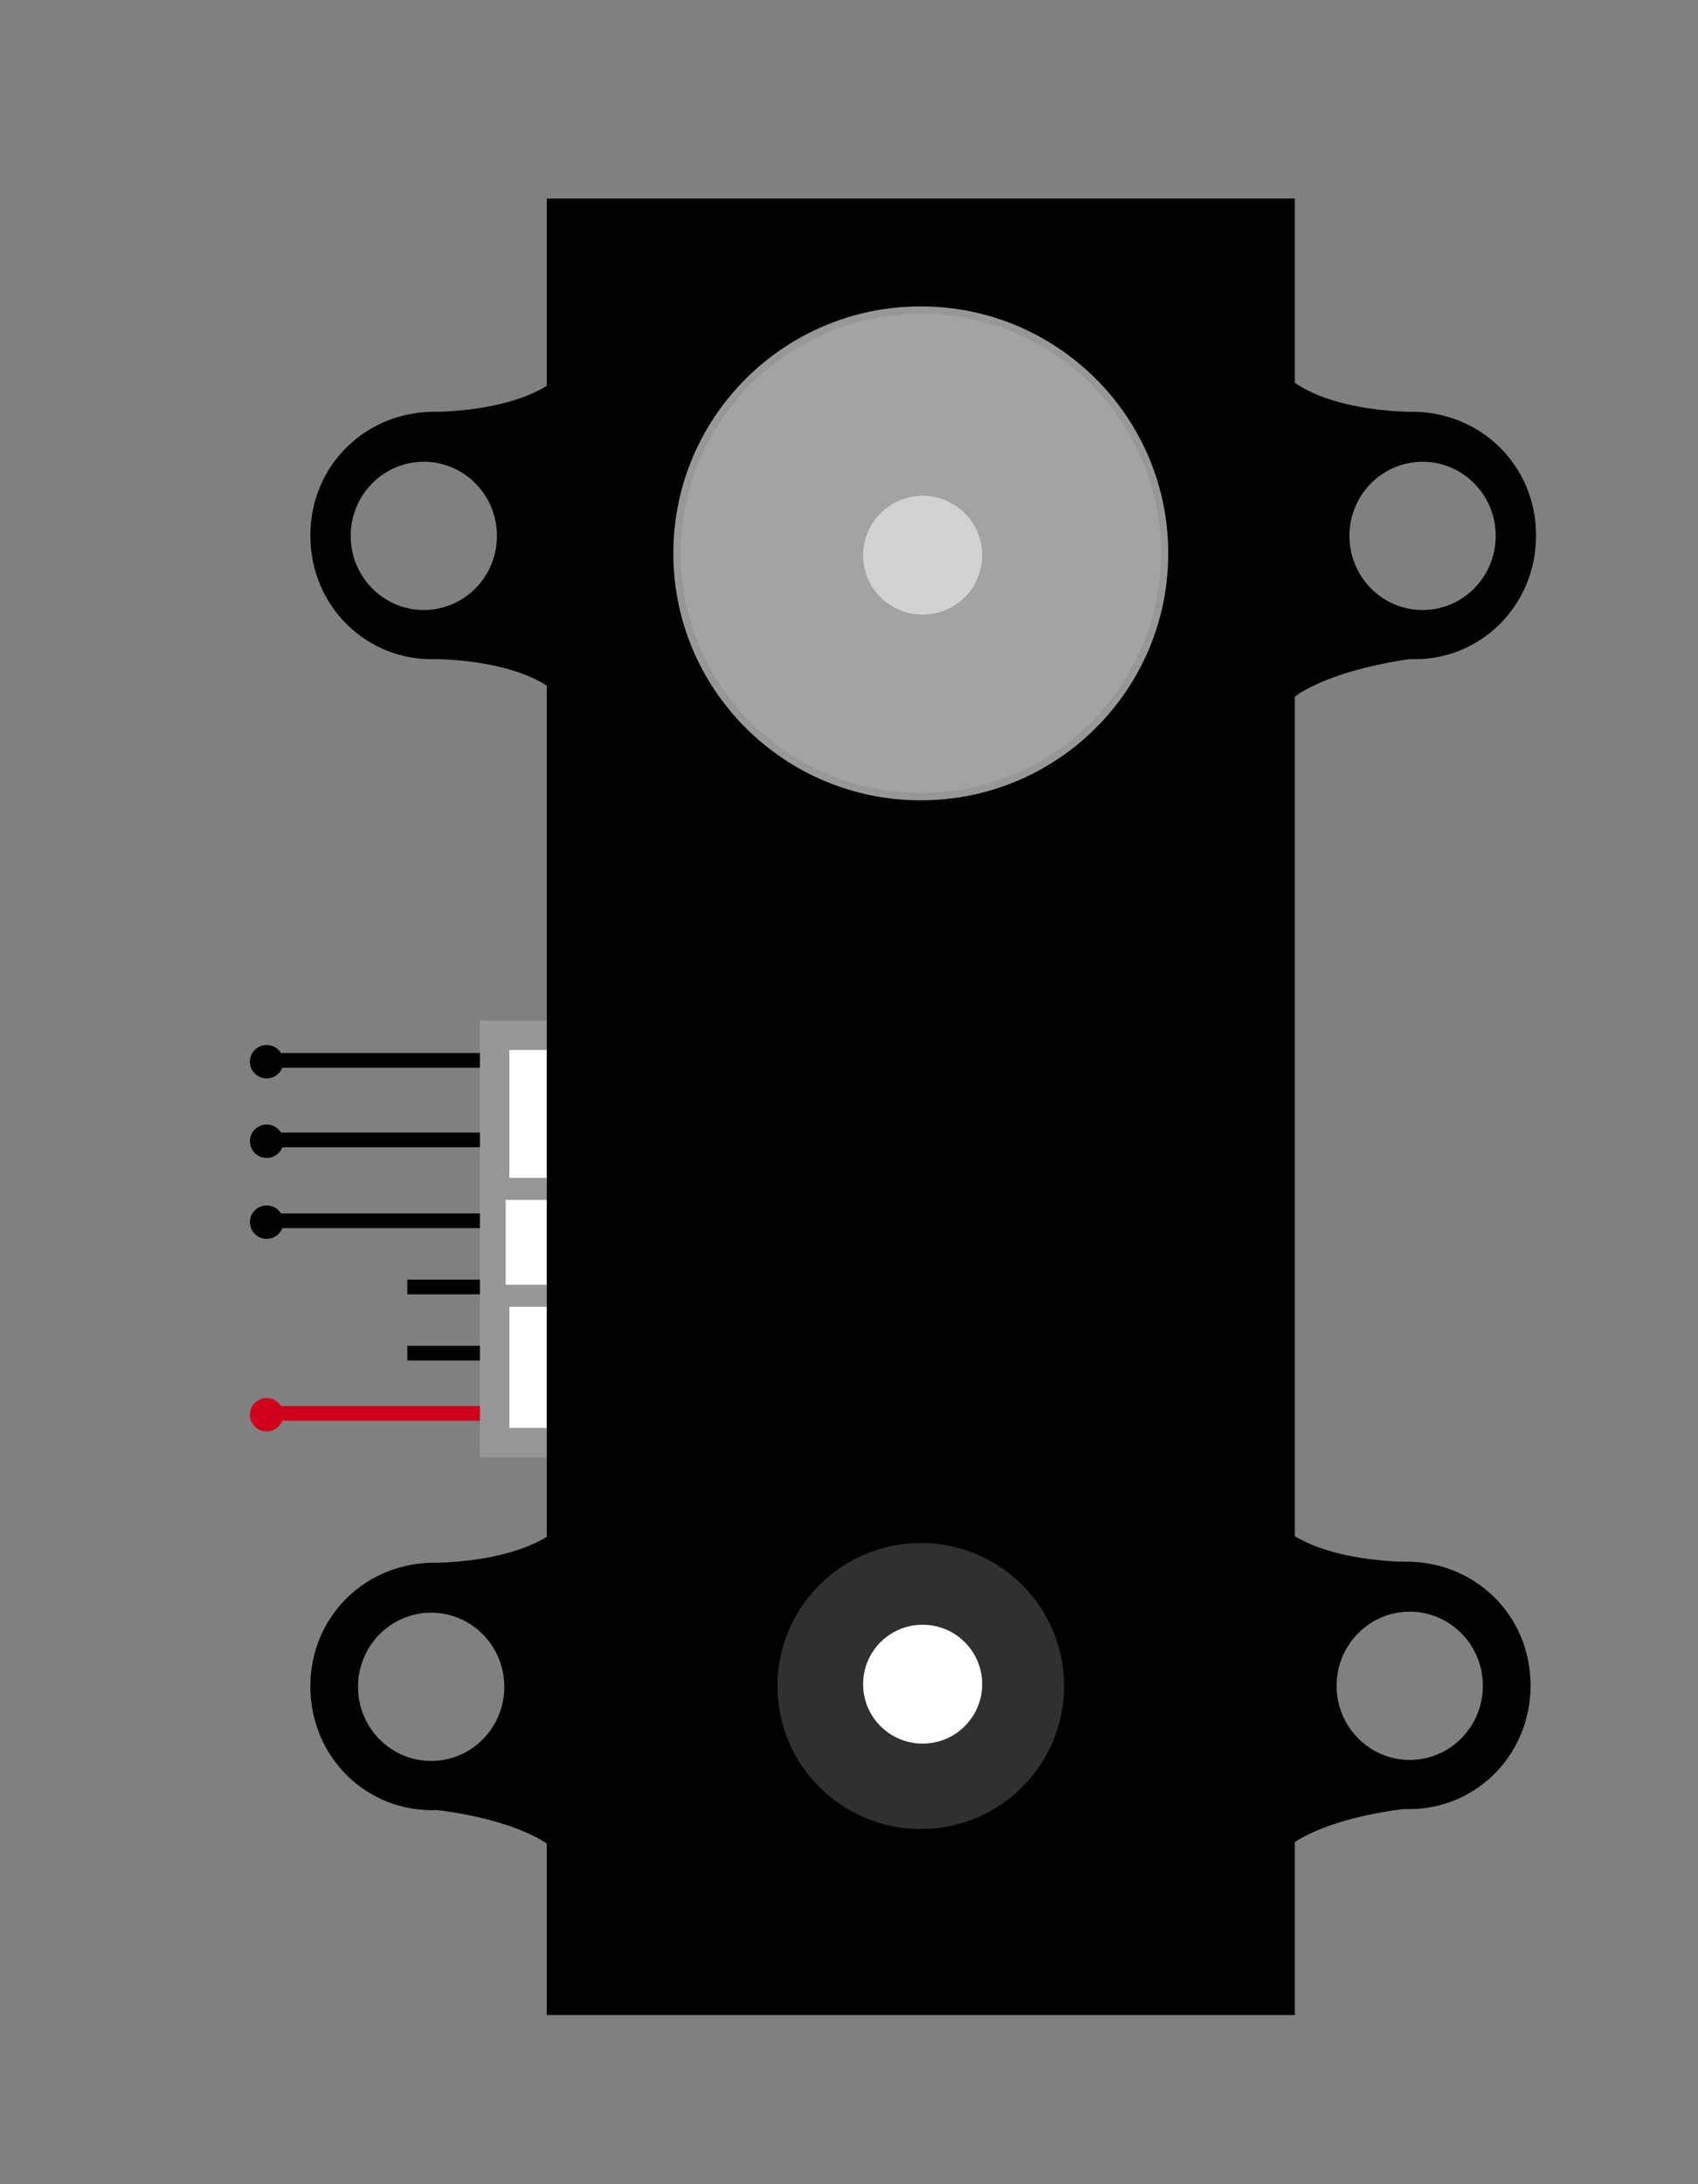 <?xml version='1.0' encoding='UTF-8' standalone='no'?>
<svg xmlns="http://www.w3.org/2000/svg" width="231px" viewBox="0 0 231 297" height="297px"  version="1.1">
    <rect x="0" y="0" width="231" height="297" fill="#808080" stroke="none"/>
    <desc >
        <referenceFile >LIDAR-Lite Image.svg</referenceFile>
    </desc>
    <!-- Generator: Sketch 3.1.1 (8761) - http://www.bohemiancoding.com/sketch -->
    <title >LIDAR-Lite Image</title>
    <desc >Created with Sketch.</desc>
    <defs />
    <g type="MSPage" stroke="none" stroke-width="1" fill-rule="evenodd" gorn="0.4"  id="Page-2" fill="none">
        <g type="MSArtboardGroup" gorn="0.4.0"  id="LIDAR-Lite-Image">
            <g transform="translate(34, 27)" >
                <g >
                    <g >
                        <g >
                            <g >
                                <g >
                                    <g >
                                        <g type="MSLayerGroup" gorn="0.4.0.0.0.0.0.0.0.0.0"  id="Lidar-Lite-Illustration-for-Fritzing">
                                            <g type="MSShapeGroup" gorn="0.4.0.0.0.0.0.0.0.0.0.0"  id="Page-1">
                                                <g gorn="0.4.0.0.0.0.0.0.0.0.0.0.0"  id="Group">
                                                    <g transform="translate(8.038, 14.315)" >
                                                        <g >
                                                            <g >
                                                                <g >
                                                                    <g >
                                                                        <g >
                                                                            <g >
                                                                                <g gorn="0.4.0.0.0.0.0.0.0.0.0.0.0.0.0.0.0.0.0.0.0"  id="Rectangle-2-+-Rectangle-3" fill="#000000">
                                                                                    <path d="M126.036,8 C86.291,8 96.665,55 125.596,55 C130.614,55 131.131,67.263 130.757,58.974 C130.383,50.685 149.7,48.316 149.7,48.316 C159.215,48.68 166.929,41.153 166.929,31.5 C166.929,21.849 159.219,14.492 149.702,14.679 C149.702,14.679 130.383,14.679 130.383,4.026 C130.383,-6.627 130.818,8 126.036,8 Z M151.492,41.634 C156.987,41.634 161.442,37.121 161.442,31.554 C161.442,25.987 156.987,21.474 151.492,21.474 C145.996,21.474 141.542,25.987 141.542,31.554 C141.542,37.121 145.996,41.634 151.492,41.634 L151.492,41.634 Z" gorn="0.4.0.0.0.0.0.0.0.0.0.0.0.0.0.0.0.0.0.0.0.0"  id="Rectangle-2"/>
                                                                                    <g transform="translate(33.682, 31.501) scale(-1, 1) translate(-33.682, -31.501) " >
                                                                                        <g >
                                                                                            <g >
                                                                                                <g >
                                                                                                    <g >
                                                                                                        <g >
                                                                                                            <g >
                                                                                                                <path d="M26.289,8 C-13.456,8 -3.082,55 25.85,55 C30.868,55 31.384,69.633 31.01,58.974 C30.636,48.316 49.953,48.316 49.953,48.316 C59.468,48.68 67.182,41.153 67.182,31.5 C67.182,21.849 59.472,14.492 49.955,14.679 C49.955,14.679 30.636,14.679 30.636,4.026 C30.636,-6.627 31.071,8 26.289,8 Z M51.745,41.634 C57.24,41.634 61.695,37.121 61.695,31.554 C61.695,25.987 57.24,21.474 51.745,21.474 C46.25,21.474 41.795,25.987 41.795,31.554 C41.795,37.121 46.25,41.634 51.745,41.634 L51.745,41.634 Z" gorn="0.4.0.0.0.0.0.0.0.0.0.0.0.0.0.0.0.0.0.0.0.1.0.0.0.0.0.0.0"  id="Rectangle-3"/>
                                                                                                            </g>
                                                                                                        </g>
                                                                                                    </g>
                                                                                                </g>
                                                                                            </g>
                                                                                        </g>
                                                                                    </g>
                                                                                </g>
                                                                            </g>
                                                                        </g>
                                                                    </g>
                                                                </g>
                                                            </g>
                                                        </g>
                                                    </g>
                                                    <g transform="translate(8.038, 170.815)" >
                                                        <g >
                                                            <g >
                                                                <g >
                                                                    <g >
                                                                        <g >
                                                                            <g >
                                                                                <g gorn="0.4.0.0.0.0.0.0.0.0.0.0.0.1.0.0.0.0.0.0.0"  id="Rectangle-2-+-Rectangle-4" fill="#000000">
                                                                                    <g transform="translate(33.682, 31.101) scale(-1, 1) translate(-33.682, -31.101) " >
                                                                                        <g >
                                                                                            <g >
                                                                                                <g >
                                                                                                    <g >
                                                                                                        <g >
                                                                                                            <g >
                                                                                                                <path d="M26.289,8 C-13.456,8 -3.082,55 25.85,55 C30.868,55 31.01,67.763 31.01,58.974 C31.01,50.185 49.953,48.316 49.953,48.316 C59.468,48.68 67.182,41.153 67.182,31.5 C67.182,21.849 59.472,14.492 49.955,14.679 C49.955,14.679 30.636,14.679 30.636,4.026 C30.636,-6.627 31.071,8 26.289,8 Z M50.745,41.634 C56.24,41.634 60.695,37.121 60.695,31.554 C60.695,25.987 56.24,21.474 50.745,21.474 C45.25,21.474 40.795,25.987 40.795,31.554 C40.795,37.121 45.25,41.634 50.745,41.634 L50.745,41.634 Z" gorn="0.4.0.0.0.0.0.0.0.0.0.0.0.1.0.0.0.0.0.0.0.0.0.0.0.0.0.0.0"  id="Rectangle-3"/>
                                                                                                            </g>
                                                                                                        </g>
                                                                                                    </g>
                                                                                                </g>
                                                                                            </g>
                                                                                        </g>
                                                                                    </g>
                                                                                    <path d="M125.289,7.86 C85.544,7.86 95.918,54.86 124.85,54.86 C129.868,54.86 130.01,67.624 130.01,58.835 C130.01,50.046 148.953,48.176 148.953,48.176 C158.468,48.54 166.182,41.013 166.182,31.36 C166.182,21.71 158.472,14.352 148.955,14.539 C148.955,14.539 129.636,14.539 129.636,3.886 C129.636,-6.767 130.071,7.86 125.289,7.86 Z M149.745,41.494 C155.24,41.494 159.695,36.981 159.695,31.414 C159.695,25.848 155.24,21.335 149.745,21.335 C144.25,21.335 139.795,25.848 139.795,31.414 C139.795,36.981 144.25,41.494 149.745,41.494 L149.745,41.494 Z" gorn="0.4.0.0.0.0.0.0.0.0.0.0.0.1.0.0.0.0.0.0.0.1"  id="Rectangle-3-2"/>
                                                                                </g>
                                                                            </g>
                                                                        </g>
                                                                    </g>
                                                                </g>
                                                            </g>
                                                        </g>
                                                    </g>
                                                    <g transform="translate(0, 113.165)" >
                                                        <g >
                                                            <g >
                                                                <g >
                                                                    <g >
                                                                        <g >
                                                                            <g >
                                                                                <g gorn="0.4.0.0.0.0.0.0.0.0.0.0.0.2.0.0.0.0.0.0.0"  id="Rectangle-6-+-Rectangle-7-+-Rectangle-8">
                                                                                    <g transform="translate(0.025, 2.02)" >
                                                                                        <g >
                                                                                            <g >
                                                                                                <g >
                                                                                                    <g >
                                                                                                        <g >
                                                                                                            <g >
                                                                                                                <g gorn="0.4.0.0.0.0.0.0.0.0.0.0.0.2.0.0.0.0.0.0.0.0.0.0.0.0.0.0.0"  id="Group">
                                                                                                                    <path stroke="#000000" d="M35.226,32.815 L21.385,32.815" stroke-width="2" gorn="0.4.0.0.0.0.0.0.0.0.0.0.0.2.0.0.0.0.0.0.0.0.0.0.0.0.0.0.0.0"  id="Line-4"/>
                                                                                                                    <path stroke="#000000" d="M35.226,41.815 L21.385,41.815" stroke-width="2" gorn="0.4.0.0.0.0.0.0.0.0.0.0.0.2.0.0.0.0.0.0.0.0.0.0.0.0.0.0.0.1"  id="Line-5"/>
                                                                                                                    <g transform="translate(0, 48)" >
                                                                                                                        <g >
                                                                                                                            <g >
                                                                                                                                <g >
                                                                                                                                    <g >
                                                                                                                                        <g >
                                                                                                                                            <g >
                                                                                                                                                <g gorn="0.4.0.0.0.0.0.0.0.0.0.0.0.2.0.0.0.0.0.0.0.0.0.0.0.0.0.0.0.2.0.0.0.0.0.0.0"  id="Line-6-+-Oval-11">
                                                                                                                                                    <path stroke="#D0011B" d="M63.092,2 L2.192,2" stroke-width="2" gorn="0.4.0.0.0.0.0.0.0.0.0.0.0.2.0.0.0.0.0.0.0.0.0.0.0.0.0.0.0.2.0.0.0.0.0.0.0.0"  id="Line-6"/>
                                                                                                                                                    <ellipse rx="2.278" ry="2.273" gorn="0.4.0.0.0.0.0.0.0.0.0.0.0.2.0.0.0.0.0.0.0.0.0.0.0.0.0.0.0.2.0.0.0.0.0.0.0.1"  id="connector5pin" cx="2.253" fill="#D0011B" cy="2.184"/>
                                                                                                                                                </g>
                                                                                                                                            </g>
                                                                                                                                        </g>
                                                                                                                                    </g>
                                                                                                                                </g>
                                                                                                                            </g>
                                                                                                                        </g>
                                                                                                                    </g>
                                                                                                                    <g transform="translate(0, 21.815)" >
                                                                                                                        <g >
                                                                                                                            <g >
                                                                                                                                <g >
                                                                                                                                    <g >
                                                                                                                                        <g >
                                                                                                                                            <g >
                                                                                                                                                <g gorn="0.4.0.0.0.0.0.0.0.0.0.0.0.2.0.0.0.0.0.0.0.0.0.0.0.0.0.0.0.3.0.0.0.0.0.0.0"  id="Line-6-+-Oval-11-2">
                                                                                                                                                    <path stroke="#000000" d="M63.092,2 L2.192,2" stroke-width="2" gorn="0.4.0.0.0.0.0.0.0.0.0.0.0.2.0.0.0.0.0.0.0.0.0.0.0.0.0.0.0.3.0.0.0.0.0.0.0.0"  id="Line-6"/>
                                                                                                                                                    <ellipse rx="2.278" ry="2.273" gorn="0.4.0.0.0.0.0.0.0.0.0.0.0.2.0.0.0.0.0.0.0.0.0.0.0.0.0.0.0.3.0.0.0.0.0.0.0.1"  id="connector2pin" cx="2.253" fill="#000000" cy="2.184"/>
                                                                                                                                                </g>
                                                                                                                                            </g>
                                                                                                                                        </g>
                                                                                                                                    </g>
                                                                                                                                </g>
                                                                                                                            </g>
                                                                                                                        </g>
                                                                                                                    </g>
                                                                                                                    <g gorn="0.4.0.0.0.0.0.0.0.0.0.0.0.2.0.0.0.0.0.0.0.0.0.0.0.0.0.0.0.4"  id="Line-6-+-Oval-11-2">
                                                                                                                        <g >
                                                                                                                            <path stroke="#000000" d="M63.092,2 L2.192,2" stroke-width="2" gorn="0.4.0.0.0.0.0.0.0.0.0.0.0.2.0.0.0.0.0.0.0.0.0.0.0.0.0.0.0.4.0.0"  id="Line-6"/>
                                                                                                                            <ellipse rx="2.278" ry="2.273" gorn="0.4.0.0.0.0.0.0.0.0.0.0.0.2.0.0.0.0.0.0.0.0.0.0.0.0.0.0.0.4.0.1"  id="connector0pin" cx="2.253" fill="#000000" cy="2.184"/>
                                                                                                                        </g>
                                                                                                                    </g>
                                                                                                                    <g transform="translate(0, 10.815)" >
                                                                                                                        <g >
                                                                                                                            <g >
                                                                                                                                <g >
                                                                                                                                    <g >
                                                                                                                                        <g >
                                                                                                                                            <g >
                                                                                                                                                <g gorn="0.4.0.0.0.0.0.0.0.0.0.0.0.2.0.0.0.0.0.0.0.0.0.0.0.0.0.0.0.5.0.0.0.0.0.0.0"  id="Line-6-+-Oval-11-2">
                                                                                                                                                    <path stroke="#000000" d="M63.092,2 L2.192,2" stroke-width="2" gorn="0.4.0.0.0.0.0.0.0.0.0.0.0.2.0.0.0.0.0.0.0.0.0.0.0.0.0.0.0.5.0.0.0.0.0.0.0.0"  id="Line-6"/>
                                                                                                                                                    <ellipse rx="2.278" ry="2.273" gorn="0.4.0.0.0.0.0.0.0.0.0.0.0.2.0.0.0.0.0.0.0.0.0.0.0.0.0.0.0.5.0.0.0.0.0.0.0.1"  id="connector1pin" cx="2.253" fill="#000000" cy="2.184"/>
                                                                                                                                                </g>
                                                                                                                                            </g>
                                                                                                                                        </g>
                                                                                                                                    </g>
                                                                                                                                </g>
                                                                                                                            </g>
                                                                                                                        </g>
                                                                                                                    </g>
                                                                                                                </g>
                                                                                                            </g>
                                                                                                        </g>
                                                                                                    </g>
                                                                                                </g>
                                                                                            </g>
                                                                                        </g>
                                                                                    </g>
                                                                                    <g transform="translate(33, 0)" >
                                                                                        <g >
                                                                                            <g >
                                                                                                <g >
                                                                                                    <g >
                                                                                                        <g >
                                                                                                            <g >
                                                                                                                <g stroke="#979797" gorn="0.4.0.0.0.0.0.0.0.0.0.0.0.2.0.0.0.0.0.0.0.1.0.0.0.0.0.0.0"  id="Rectangle-6-+-Rectangle-8" fill="#FFFFFF">
                                                                                                                    <rect width="12.658" stroke-width="4" x="0.291" y="0.609" height="55.391" gorn="0.4.0.0.0.0.0.0.0.0.0.0.0.2.0.0.0.0.0.0.0.1.0.0.0.0.0.0.0.0"  id="Rectangle-6"/>
                                                                                                                    <rect width="18.228" stroke-width="3" x="0.291" y="21.494" height="14.529" gorn="0.4.0.0.0.0.0.0.0.0.0.0.0.2.0.0.0.0.0.0.0.1.0.0.0.0.0.0.0.1"  id="Rectangle-8"/>
                                                                                                                </g>
                                                                                                            </g>
                                                                                                        </g>
                                                                                                    </g>
                                                                                                </g>
                                                                                            </g>
                                                                                        </g>
                                                                                    </g>
                                                                                </g>
                                                                            </g>
                                                                        </g>
                                                                    </g>
                                                                </g>
                                                            </g>
                                                        </g>
                                                    </g>
                                                    <g transform="translate(40.38, 0)" >
                                                        <g >
                                                            <g >
                                                                <g >
                                                                    <g >
                                                                        <g >
                                                                            <g >
                                                                                <g >
                                                                                    <rect width="101.772" x="0" y="0" height="247" gorn="0.4.0.0.0.0.0.0.0.0.0.0.0.3.0.0.0.0.0.0.0.0"  id="Rectangle-1" fill="#000000"/>
                                                                                    <ellipse rx="19.494" ry="19.445" gorn="0.4.0.0.0.0.0.0.0.0.0.0.0.3.0.0.0.0.0.0.0.1"  id="Oval-2" cx="50.886" fill="#303030" cy="202.26"/>
                                                                                    <ellipse rx="8.101" ry="8.081" gorn="0.4.0.0.0.0.0.0.0.0.0.0.0.3.0.0.0.0.0.0.0.2"  id="Oval-3" cx="51.139" fill="#FFFFFF" cy="202.008"/>
                                                                                    <ellipse rx="8.101" ry="8.081" fill-opacity="0.51" gorn="0.4.0.0.0.0.0.0.0.0.0.0.0.3.0.0.0.0.0.0.0.3"  id="Oval-4" cx="51.139" fill="#FFFFFF" cy="48.497"/>
                                                                                    <ellipse stroke="#979797" rx="33.165" ry="33.082" fill-opacity="0.64" gorn="0.4.0.0.0.0.0.0.0.0.0.0.0.3.0.0.0.0.0.0.0.4"  id="Oval-1" cx="50.886" fill="#FFFFFF" cy="48.245"/>
                                                                                </g>
                                                                            </g>
                                                                        </g>
                                                                    </g>
                                                                </g>
                                                            </g>
                                                        </g>
                                                    </g>
                                                </g>
                                            </g>
                                        </g>
                                    </g>
                                </g>
                            </g>
                        </g>
                    </g>
                </g>
            </g>
        </g>
    </g>
</svg>

